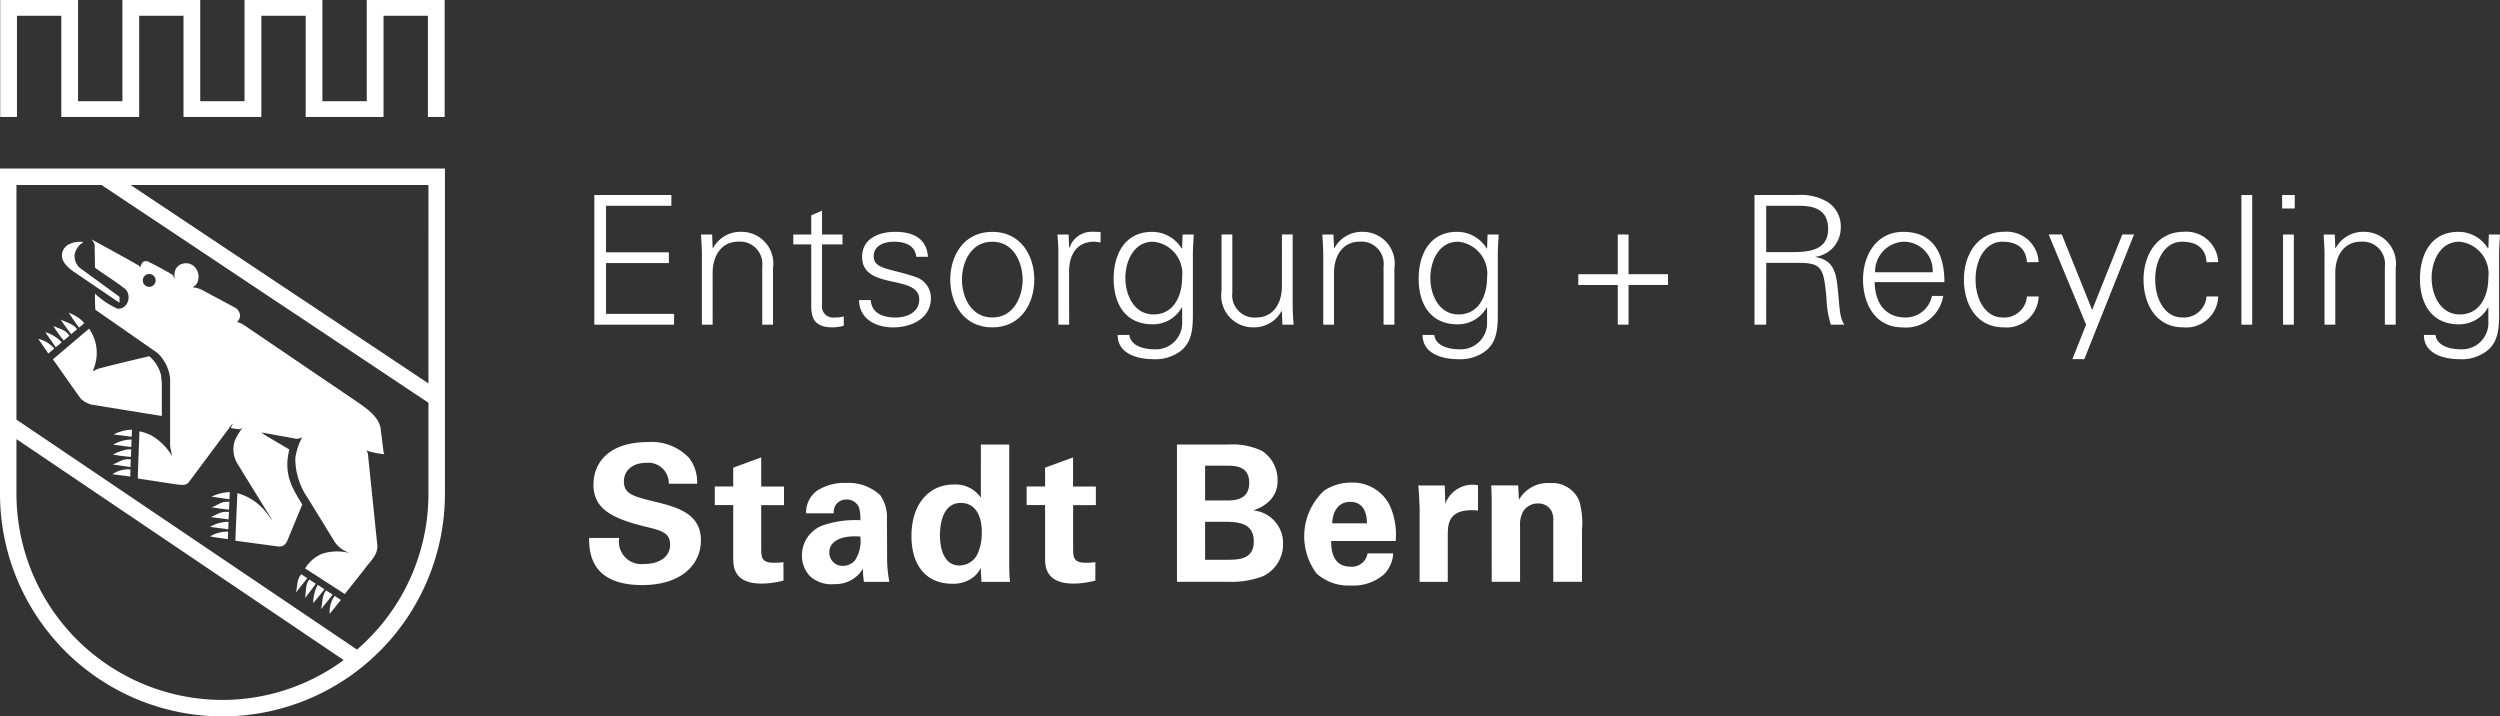 <svg xmlns="http://www.w3.org/2000/svg" width="171.004" height="49" viewBox="0 0 171.004 49"><rect x="0" y="0" width="171.004" height="49" fill="#333333" stroke="none"/><defs><style>.a{fill:#fff;}</style></defs><path class="a" d="M-470.551,11.938a1.286,1.286,0,0,0-.591.807,1.066,1.066,0,0,0,.4.994q1.33.97,2.663,1.939v.4l-.216-.136L-471.3,13.9c-.378-.3-.809-.675-.7-1.214a.849.849,0,0,1,.511-.617,1.594,1.594,0,0,1,.941-.133Z" transform="translate(476.253 4.624)"/><path class="a" d="M-474.987-97.961v6.923h-3.035v-6.923h-5.326v6.923h-3.03v-6.923H-491.7v6.923h-3.035v-6.923h-5.325v8h1.146v-6.922h3.033v6.922h5.327v-6.922h3.032v6.922h5.324v-6.922h3.033v6.922h5.325v-6.922h3.035v6.922h1.146v-8Z" transform="translate(500.074 97.961)"/><path class="a" d="M-468.708,54.553a2.531,2.531,0,0,0-.807-1.294c-1.129.272-2.286.54-3.416.836-.164.054-.3.133-.459.186a2.886,2.886,0,0,0-.241-2.905l-2.476,2.1c.645.889,1.265,1.8,1.908,2.69a1.815,1.815,0,0,0,.7.4l3.822.621,1.022.161V55.117l-.054-.565Z" transform="translate(479.724 -28.895)"/><path class="a" d="M-468.537,44.244c-.127-.059-.417-.2-.417-.2.237.37.476.714.713,1.03l.361-.3a2.068,2.068,0,0,0-.658-.525Z" transform="translate(473.648 -22.667)"/><path class="a" d="M-472.526,47.25c.21.344.473.663.711,1l.407-.344c-.27-.39-.747-.446-1.118-.661Z" transform="translate(476.682 -25.39)"/><path class="a" d="M-474.828,50.791c-.268-.429-.725-.483-1.1-.672a8.813,8.813,0,0,0,.713,1l.387-.325s0-.006,0-.009Z" transform="translate(479.574 -27.827)"/><path class="a" d="M-479.5,52.97c.212.344.474.689.711,1.03l.407-.342a2.677,2.677,0,0,0-1.118-.689Z" transform="translate(482.607 -30.249)"/><path class="a" d="M-482.727,56.007l.686,1.005.408-.344a2.1,2.1,0,0,0-1.094-.661Z" transform="translate(485.347 -32.829)"/><path class="a" d="M-404.006,125.908l1.225.181.02-.494a3.192,3.192,0,0,0-1.245.313Z" transform="translate(418.477 -91.935)"/><path class="a" d="M-402.984,130.027c-.4,0-.673.271-1.022.378.363.051.779.127,1.194.158l.023-.536Z" transform="translate(418.477 -95.706)"/><path class="a" d="M-403.905,134.766l-.456.215,1.219.155.023-.508a1.411,1.411,0,0,0-.786.138Z" transform="translate(418.779 -99.61)"/><path class="a" d="M-404.718,139.424l1.248.161.02-.511a2.511,2.511,0,0,0-1.268.35Z" transform="translate(419.082 -103.381)"/><path class="a" d="M-404.718,143.856c.389.079.8.13,1.22.183l.02-.508a2.32,2.32,0,0,0-1.239.325Z" transform="translate(419.082 -107.166)"/><path class="a" d="M-448.5,97.564c.409.051.821.1,1.232.155l.017-.483a2.794,2.794,0,0,0-1.249.327Z" transform="translate(456.276 -67.844)"/><path class="a" d="M-448.692,102.055l1.236.158.017-.514a2.512,2.512,0,0,0-1.253.356Z" transform="translate(456.436 -71.636)"/><path class="a" d="M-447.838,106.249a3.551,3.551,0,0,0-1.022.35,10.98,10.98,0,0,0,1.236.161l.018-.511Z" transform="translate(456.579 -75.508)"/><path class="a" d="M-448.026,110.712c-.4,0-.673.271-1.023.353l1.1.161.135.023.02-.536Z" transform="translate(456.739 -79.299)"/><path class="a" d="M-449.049,115.552l1.217.158.017-.486a1.893,1.893,0,0,0-1.234.327Z" transform="translate(456.739 -83.114)"/><path class="a" d="M-365.677,164.225l.775-.982-.411-.268c-.306.325-.258.827-.364,1.251Z" transform="translate(385.918 -123.693)"/><path class="a" d="M-361.569,166.64c.24-.316.529-.661.742-.98l-.442-.285c-.292.325-.2.847-.3,1.265Z" transform="translate(382.428 -125.733)"/><path class="a" d="M-357.819,169.076c.237-.291.529-.632.766-.949l-.456-.3a2.648,2.648,0,0,0-.31,1.245Z" transform="translate(379.243 -127.819)"/><path class="a" d="M-354.238,171.567c.263-.339.548-.655.786-.991l-.445-.288c-.285.347-.236.827-.342,1.279Z" transform="translate(376.201 -129.906)"/><path class="a" d="M-350.3,174.025l.762-.949-.425-.277a1.832,1.832,0,0,0-.337,1.225Z" transform="translate(372.855 -132.04)"/><path class="a" d="M-439.773,25.207l.082.054a5.477,5.477,0,0,0,1.129.215l-.052-.107-.19-1.507c-.054-.861-.858-1.426-1.506-1.883l-7.776-5.277a1.583,1.583,0,0,0-.563-.268.553.553,0,0,0,.213-.429.656.656,0,0,0-.372-.567l-2.261-1.211a1.648,1.648,0,0,0-.618-.161l.161-.107a.642.642,0,0,0,.227-.409.957.957,0,0,0-.172-.8.817.817,0,0,0-.82-.316.733.733,0,0,0-.607.559,1.1,1.1,0,0,0,0,.511c-.08-.107-.08-.243-.189-.322-.536-.3-1.047-.593-1.56-.836a.372.372,0,0,0-.4-.028c-.134.082-.162.243-.216.378l-.079-.11c-1.077-.618-2.179-1.209-3.256-1.8a.881.881,0,0,1,.216.375l.025,1.56c.646.486,1.345.889,1.99,1.4a.653.653,0,0,1,.271.375.872.872,0,0,1-.108.728.645.645,0,0,1-.621.3,5.711,5.711,0,0,1-1.533-1.025c0,.35,0,.728.027,1.1l4.251,2.961a2.785,2.785,0,0,1,.861,1.748v4.629l.135.672a3.914,3.914,0,0,0-1.4-1.4,3.032,3.032,0,0,0-.834-.294c-.01.37-.024.745-.041,1.121l-.065,1.784c0,.107,0,.215,0,.322l2.611.4c.3.028.672.11.861-.133l2.987-4.009h.028c-.028.107-.11.189-.11.3l.591.079.188-.107a5.185,5.185,0,0,0-.508.836,1.894,1.894,0,0,0,.159,1.615l2.339,3.794v.054l-.349-.485a3.817,3.817,0,0,0-1.99-1.344l-.079,1.781-.052,1.282-.011.192,2.967.4.24-.025a.687.687,0,0,0,.351-.378l1.023-2.476a12.521,12.521,0,0,1-.646-1.129,3.63,3.63,0,0,1-.267-2.5l.024-.133-1.692-1-.216-.161,2.233.4a.685.685,0,0,0,.566-.082,4.115,4.115,0,0,0-.479,1.445,4.7,4.7,0,0,0,.834,2.69l1.884,3.069a2,2,0,0,0,1.146.762h-.025a3.327,3.327,0,0,0-2.044.025,2.523,2.523,0,0,0-1.125.988l2.714,1.753,1.341-1.691c.35-.511.891-.915.891-1.587l-.645-6.244c0-.133-.082-.215-.082-.322m-14.882-11.168a.441.441,0,0,1-.44-.44.441.441,0,0,1,.44-.44.441.441,0,0,1,.44.44.441.441,0,0,1-.44.44Z" transform="translate(464.855 5.588)"/><path class="a" d="M-500.134-21.374V.881A15.233,15.233,0,0,0-484.918,16.1,15.232,15.232,0,0,0-469.7.881V-21.374Zm29.306,14.7L-491.2-20.249h20.371ZM-499.009.881V-2.867l22.385,15.114a14,14,0,0,1-8.294,2.726A14.108,14.108,0,0,1-499.009.881Zm23.293,10.648L-499.009-4.2V-20.249h5.822l22.359,14.895V.881A14.054,14.054,0,0,1-475.716,11.529Z" transform="translate(500.134 32.903)"/><g transform="translate(40.299 30.238)"><path class="a" d="M-230.382,124.259a1.538,1.538,0,0,0,1.7,1.783c1.093,0,1.782-.521,1.782-1.314,0-.833-.585-.975-1.782-1.262-2.237-.56-3.46-1.224-3.46-2.85,0-1.548,1.106-2.914,3.721-2.914a3.518,3.518,0,0,1,2.836,1.106,2.712,2.712,0,0,1,.534,1.743h-1.939a1.4,1.4,0,0,0-1.522-1.431c-.937,0-1.548.507-1.548,1.276,0,.872.689,1.028,2.042,1.366,1.626.39,3.226.833,3.226,2.666,0,1.691-1.4,3.056-4.007,3.056-3.6,0-3.629-2.315-3.642-3.225Z" transform="translate(232.437 -117.702)"/><path class="a" d="M-170.627,133.048a5.943,5.943,0,0,1-1.5.208c-1.939,0-1.939-1.224-1.939-1.769v-3.6h-1.262v-1.273h1.262v-1.289l1.913-.7v1.991h1.561v1.273h-1.561v2.967c.013.6.013.975.871.975a4.948,4.948,0,0,0,.65-.038Z" transform="translate(183.921 -123.576)"/><path class="a" d="M-131.506,143.054a5.276,5.276,0,0,1-.065-.9,2.187,2.187,0,0,1-1.964,1.053,2.172,2.172,0,0,1-1.639-.519,2.032,2.032,0,0,1-.572-1.444,2.184,2.184,0,0,1,1.392-2.042,6.862,6.862,0,0,1,2.6-.364,2.588,2.588,0,0,0-.091-.872.891.891,0,0,0-.859-.545.873.873,0,0,0-.728.364.985.985,0,0,0-.143.584h-1.886a1.838,1.838,0,0,1,.741-1.547,3.437,3.437,0,0,1,1.99-.534,3.158,3.158,0,0,1,2.342.844,2.6,2.6,0,0,1,.455,1.615l.013,2.639a7.938,7.938,0,0,0,.156,1.666Zm-2.368-2.03a.906.906,0,0,0,.936.937,1.089,1.089,0,0,0,.82-.378,2.411,2.411,0,0,0,.364-1.626C-132.989,139.854-133.874,140.245-133.874,141.024Z" transform="translate(150.302 -133.492)"/><path class="a" d="M-81.227,118.827h1.939v8.326c0,.391.026.82.052,1.067h-1.951l-.052-.95a1.764,1.764,0,0,1-.663.741,2.29,2.29,0,0,1-1.274.339c-1.757,0-2.8-1.21-2.8-3.265,0-2.172,1.184-3.524,2.9-3.524a2.1,2.1,0,0,1,1.847.9ZM-82.7,127.1a1.389,1.389,0,0,0,1.222-.742,3.488,3.488,0,0,0,.313-1.547c0-1.289-.56-1.99-1.431-1.99-1.288,0-1.431,1.547-1.431,2.21C-84.023,126.125-83.659,127.1-82.7,127.1Z" transform="translate(108.022 -118.658)"/><path class="a" d="M-28.918,133.048a5.943,5.943,0,0,1-1.5.208c-1.939,0-1.939-1.224-1.939-1.769v-3.6h-1.262v-1.273h1.262v-1.289l1.912-.7v1.991h1.561v1.273H-30.44v2.967c.013.6.013.975.872.975a4.948,4.948,0,0,0,.65-.038Z" transform="translate(63.544 -123.576)"/><path class="a" d="M34.654,118.827h3.512a4.646,4.646,0,0,1,2.315.442,2.356,2.356,0,0,1,1.054,2,1.874,1.874,0,0,1-.546,1.406,2.552,2.552,0,0,1-1.067.638v.025a2.248,2.248,0,0,1,1.991,2.289,2.418,2.418,0,0,1-1.379,2.21,6.02,6.02,0,0,1-2.368.378H34.654Zm1.925,3.826h1.405c.572,0,1.613,0,1.613-1.211,0-1.171-.989-1.171-1.652-1.171H36.579Zm0,4.058h1.366c.923,0,1.964,0,1.964-1.262,0-1.339-1.21-1.339-2.172-1.339H36.579Z" transform="translate(5.553 -118.658)"/><path class="a" d="M94.309,140.1c0,.429,0,1.756,1.339,1.756a1.076,1.076,0,0,0,1.146-.909h1.757a2.205,2.205,0,0,1-.627,1.431,3.2,3.2,0,0,1-2.3.766,3.26,3.26,0,0,1-2.315-.82,4.256,4.256,0,0,1,.519-5.671,3.293,3.293,0,0,1,1.848-.548,2.819,2.819,0,0,1,2.653,1.589,4.875,4.875,0,0,1,.392,2.405Zm2.446-1.208c0-.3-.027-1.471-1.145-1.471-.845,0-1.2.7-1.236,1.471Z" transform="translate(-43.552 -133.332)"/><path class="a" d="M144.406,138.941c0-.31-.052-1.262-.09-1.637h1.808l.038,1.262a1.977,1.977,0,0,1,2.237-1.276v1.73c-1.95-.182-2.068.819-2.068,1.639V143.9h-1.925Z" transform="translate(-87.6 -134.337)"/><path class="a" d="M177.442,137.72c0-.027,0-.742-.038-1.2h1.848l.051.988a2.276,2.276,0,0,1,2.134-1.146,2,2,0,0,1,2,1.236,5.468,5.468,0,0,1,.182,1.965v3.551h-1.965v-4.085a1.57,1.57,0,0,0-.1-.714,1,1,0,0,0-.937-.56,1.194,1.194,0,0,0-1,.507,1.8,1.8,0,0,0-.234,1v3.85h-1.939Z" transform="translate(-115.707 -133.556)"/></g><g transform="translate(40.65 13.34)"><path class="a" d="M-230.1,14.321V5.452h5.27v.737H-229.3V9.37h4.3v.737h-4.3v3.476h4.655v.737Z" transform="translate(230.103 -5.452)"/><path class="a" d="M-180.822,28.53h-.737V23.751c0-.479-.037-.971-.061-1.388h.761l.037.909.025.025a2.12,2.12,0,0,1,1.928-1.118,2.171,2.171,0,0,1,2.175,2.493V28.53h-.737V24.55a1.526,1.526,0,0,0-1.622-1.7c-1.217,0-1.77,1.02-1.77,2.126Z" transform="translate(188.919 -19.661)"/><path class="a" d="M-138.452,14.858h-1.228v-.675h1.228V12.869l.738-.32v1.634h1.4v.675h-1.4v4.128a.761.761,0,0,0,.847.872,2.172,2.172,0,0,0,.64-.074v.639a3.08,3.08,0,0,1-.75.111c-1.56,0-1.475-1-1.475-1.83Z" transform="translate(153.292 -11.481)"/><path class="a" d="M-107.348,22.179c1.166,0,2.15.4,2.247,1.707h-.8c-.075-.773-.762-1.032-1.524-1.032-.687,0-1.388.27-1.388,1,0,.909,1.191.823,2.863,1.413A1.5,1.5,0,0,1-104.9,26.7c0,1.388-1.29,2.015-2.593,2.015-1.069,0-2.3-.5-2.322-1.867h.8c.062.922.872,1.192,1.708,1.192.786,0,1.609-.368,1.609-1.229,0-.884-.971-1.032-1.953-1.253s-1.954-.516-1.954-1.658C-109.609,22.621-108.429,22.179-107.348,22.179Z" transform="translate(127.925 -19.661)"/><path class="a" d="M-62.608,25.446c0,1.622-.909,3.268-2.875,3.268s-2.874-1.646-2.874-3.268.909-3.267,2.874-3.267S-62.608,23.825-62.608,25.446Zm-2.875-2.592c-1.486,0-2.075,1.45-2.075,2.592s.589,2.592,2.075,2.592,2.076-1.45,2.076-2.592S-64,22.854-65.483,22.854Z" transform="translate(92.706 -19.661)"/><path class="a" d="M-18.841,28.5h-.737V23.723c.013-.479-.037-.971-.061-1.388h.761l.037.909h.025a1.586,1.586,0,0,1,1.387-1.093c.246-.012.491,0,.737.012v.713c-.147-.012-.306-.049-.454-.049-1.092,0-1.67.786-1.7,1.965Z" transform="translate(51.322 -19.633)"/><path class="a" d="M10.619,22.363h.761c-.024.418-.061.909-.061,1.388v3.7c0,1.229.061,2.519-1.3,3.157a2.817,2.817,0,0,1-1.4.282c-1.118,0-2.445-.381-2.445-1.658h.8c.086.737.958.983,1.744.983a1.8,1.8,0,0,0,1.867-1.708V27.351h-.025a2.256,2.256,0,0,1-2,1.154C6.7,28.505,5.9,27.092,5.9,25.4c0-1.671.75-3.218,2.628-3.218a2.355,2.355,0,0,1,2.027,1.143l.025-.05ZM8.6,22.854c-1.338,0-1.9,1.352-1.9,2.481s.577,2.494,1.929,2.494c1.413,0,1.954-1.315,1.954-2.518A2.2,2.2,0,0,0,8.6,22.854Z" transform="translate(29.626 -19.661)"/><path class="a" d="M59.066,23.4H59.8v4.779c0,.479.037.97.061,1.388H59.1l-.038-.909-.024-.025a2.122,2.122,0,0,1-1.928,1.118,2.171,2.171,0,0,1-2.175-2.493V23.4h.737v3.98a1.526,1.526,0,0,0,1.622,1.7c1.217,0,1.769-1.02,1.769-2.126Z" transform="translate(-12.029 -20.7)"/><path class="a" d="M101.519,28.53h-.737V23.751c0-.479-.037-.971-.061-1.388h.761l.037.909.025.025a2.12,2.12,0,0,1,1.927-1.118,2.172,2.172,0,0,1,2.177,2.493V28.53h-.74V24.55a1.524,1.524,0,0,0-1.62-1.7c-1.217,0-1.769,1.02-1.769,2.126Z" transform="translate(-50.92 -19.661)"/><path class="a" d="M149.173,22.363h.762c-.025.418-.062.909-.062,1.388v3.7c0,1.229.062,2.519-1.3,3.157a2.82,2.82,0,0,1-1.4.282c-1.118,0-2.445-.381-2.445-1.658h.8c.085.737.957.983,1.745.983a1.8,1.8,0,0,0,1.866-1.708V27.351h-.025a2.255,2.255,0,0,1-2,1.154c-1.855,0-2.654-1.413-2.654-3.108,0-1.671.751-3.218,2.628-3.218a2.353,2.353,0,0,1,2.027,1.143l.025-.05Zm-2.015.491c-1.338,0-1.9,1.352-1.9,2.481s.576,2.494,1.928,2.494c1.414,0,1.953-1.315,1.953-2.518A2.2,2.2,0,0,0,147.158,22.854Z" transform="translate(-88.071 -19.661)"/><path class="a" d="M219.71,23.4h.737v2.715h2.7v.737h-2.7v2.715h-.737V26.854h-2.7v-.737h2.7Z" transform="translate(-149.702 -20.7)"/><path class="a" d="M297.879,14.321h-.8V5.452h2.9a3.642,3.642,0,0,1,2.089.467,2.006,2.006,0,0,1,.909,1.855,1.994,1.994,0,0,1-1.708,1.9V9.7c1.129.184,1.375.946,1.485,1.978.161,1.437.113,2.1.469,2.641H302.3a7.084,7.084,0,0,1-.3-1.843c-.186-2.027-.308-2.383-1.917-2.383h-2.2Zm1.708-4.963c1.129,0,2.529-.074,2.529-1.585,0-1.707-1.6-1.584-2.445-1.584h-1.792V9.358Z" transform="translate(-217.719 -5.452)"/><path class="a" d="M347.16,25.619c.025,1.314.627,2.42,2.137,2.42a1.836,1.836,0,0,0,1.781-1.474h.773a2.585,2.585,0,0,1-2.786,2.15c-1.844,0-2.7-1.584-2.7-3.268s.923-3.267,2.752-3.267c2.064,0,2.815,1.511,2.815,3.44Zm3.969-.676a1.974,1.974,0,0,0-2-2.088,2.043,2.043,0,0,0-1.939,2.088Z" transform="translate(-259.581 -19.661)"/><path class="a" d="M396.539,24.255c-.059-.946-.664-1.4-1.683-1.4-1.129,0-1.829,1.179-1.829,2.58s.7,2.6,1.829,2.6a1.557,1.557,0,0,0,1.683-1.437h.8a2.19,2.19,0,0,1-2.408,2.113c-1.84,0-2.7-1.584-2.7-3.268s.92-3.267,2.752-3.267a2.18,2.18,0,0,1,2.357,2.076Z" transform="translate(-298.545 -19.661)"/><path class="a" d="M431.643,23.4l2.075,5.16,2.064-5.16h.8l-3.4,8.525h-.813l.934-2.359L430.745,23.4Z" transform="translate(-331.262 -20.7)"/><path class="a" d="M478.148,24.255c-.059-.946-.664-1.4-1.682-1.4-1.129,0-1.829,1.179-1.829,2.58s.7,2.6,1.829,2.6a1.556,1.556,0,0,0,1.682-1.437h.8a2.19,2.19,0,0,1-2.408,2.113c-1.84,0-2.7-1.584-2.7-3.268s.92-3.267,2.752-3.267a2.18,2.18,0,0,1,2.357,2.076Z" transform="translate(-367.868 -19.661)"/><path class="a" d="M519.055,14.321h-.737V5.452h.737Z" transform="translate(-405.652 -5.452)"/><path class="a" d="M537.687,6.373h-.861V5.452h.861Zm-.062,1.781v6.167h-.737V8.154Z" transform="translate(-421.374 -5.452)"/><path class="a" d="M556.487,28.53h-.737V23.751c0-.479-.037-.971-.059-1.388h.759l.036.909.026.025a2.122,2.122,0,0,1,1.928-1.118,2.172,2.172,0,0,1,2.177,2.493V28.53h-.74V24.55a1.524,1.524,0,0,0-1.62-1.7c-1.217,0-1.77,1.02-1.77,2.126Z" transform="translate(-437.399 -19.661)"/><path class="a" d="M604.138,22.363h.762c-.025.418-.062.909-.062,1.388v3.7c0,1.229.062,2.519-1.3,3.157a2.819,2.819,0,0,1-1.4.282c-1.118,0-2.445-.381-2.445-1.658h.8c.085.737.957.983,1.745.983a1.8,1.8,0,0,0,1.866-1.708V27.351h-.025a2.255,2.255,0,0,1-2,1.154c-1.854,0-2.653-1.413-2.653-3.108,0-1.671.751-3.218,2.628-3.218a2.354,2.354,0,0,1,2.027,1.143l.025-.05Zm-2.015.491c-1.338,0-1.9,1.352-1.9,2.481s.576,2.494,1.928,2.494c1.414,0,1.953-1.315,1.953-2.518A2.2,2.2,0,0,0,602.122,22.854Z" transform="translate(-474.546 -19.661)"/></g></svg>